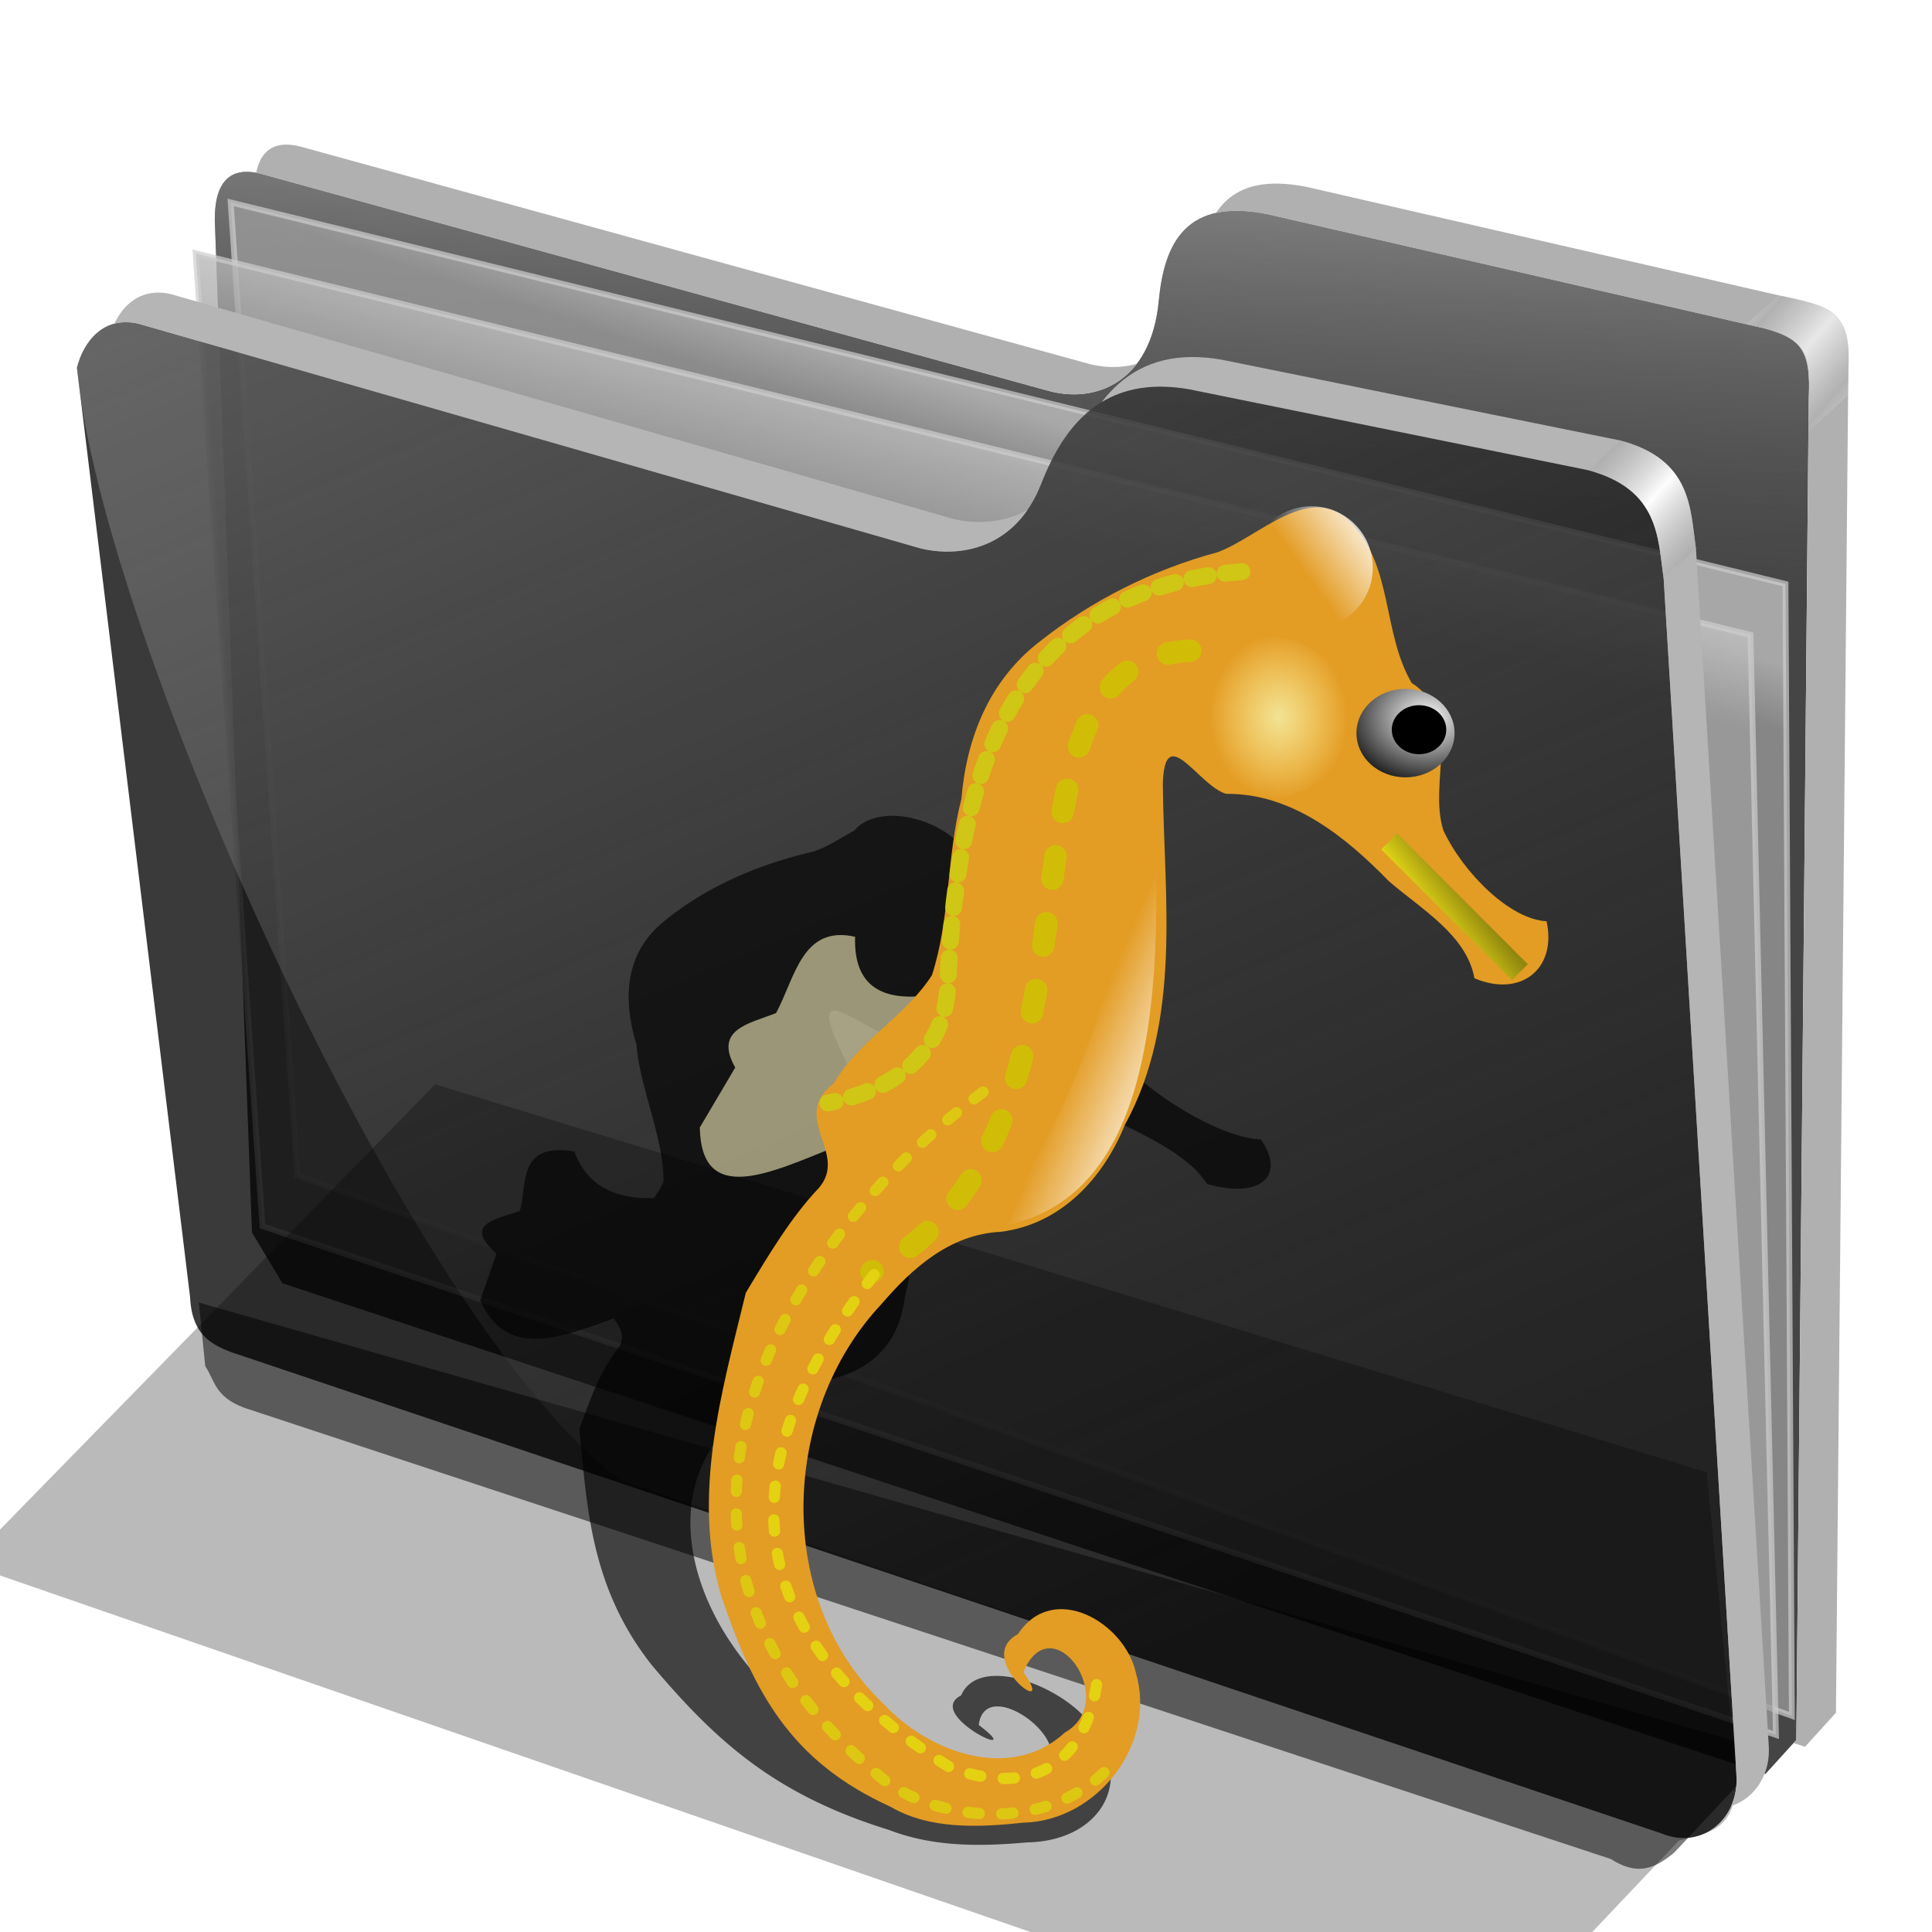 <?xml version="1.0" encoding="UTF-8" standalone="no"?>
<!-- Created with Inkscape (http://www.inkscape.org/) -->

<svg
   xmlns:dc="http://purl.org/dc/elements/1.1/"
   xmlns:cc="http://creativecommons.org/ns#"
   xmlns:rdf="http://www.w3.org/1999/02/22-rdf-syntax-ns#"
   xmlns:svg="http://www.w3.org/2000/svg"
   xmlns="http://www.w3.org/2000/svg"
   xmlns:xlink="http://www.w3.org/1999/xlink"
   xmlns:sodipodi="http://sodipodi.sourceforge.net/DTD/sodipodi-0.dtd"
   xmlns:inkscape="http://www.inkscape.org/namespaces/inkscape"
   id="svg2"
   sodipodi:version="0.32"
   inkscape:version="0.91 r13725"
   width="256"
   height="256"
   sodipodi:docname="folder-hobbies-aquaristic.svg"
   version="1.1">
  <defs
     id="defs5">
    <linearGradient
       inkscape:collect="always"
       id="linearGradient2828">
      <stop
         id="stop2830"
         stop-color="white"
         stop-opacity="0" />
      <stop
         offset="1"
         id="stop2832"
         stop-color="#ffffff"
         stop-opacity="0.632" />
    </linearGradient>
    <linearGradient
       inkscape:collect="always"
       id="linearGradient2814">
      <stop
         id="stop2816"
         stop-color="white"
         stop-opacity="0" />
      <stop
         offset="1"
         id="stop2818"
         stop-color="white"
         stop-opacity="1" />
    </linearGradient>
    <linearGradient
       inkscape:collect="always"
       id="linearGradient2798">
      <stop
         id="stop2800"
         stop-color="#efe219"
         stop-opacity="1" />
      <stop
         offset="1"
         id="stop2802"
         stop-color="#91870e"
         stop-opacity="1" />
    </linearGradient>
    <linearGradient
       inkscape:collect="always"
       id="linearGradient2786">
      <stop
         id="stop2788"
         stop-color="white"
         stop-opacity="1" />
      <stop
         offset="1"
         id="stop2790"
         stop-color="black"
         stop-opacity="1" />
    </linearGradient>
    <linearGradient
       id="linearGradient2770">
      <stop
         id="stop2772"
         stop-color="#f2e394"
         stop-opacity="1" />
      <stop
         offset="1"
         id="stop2774"
         stop-color="#ffed93"
         stop-opacity="0" />
    </linearGradient>
    <radialGradient
       inkscape:collect="always"
       xlink:href="#linearGradient2770"
       id="radialGradient2850"
       gradientUnits="userSpaceOnUse"
       gradientTransform="matrix(0.866,-0.013,0.015,1.035,16.232,0.545)"
       cx="115.32"
       cy="26.495"
       fx="115.32"
       fy="26.495"
       r="7.138" />
    <radialGradient
       inkscape:collect="always"
       xlink:href="#linearGradient2786"
       id="radialGradient2852"
       gradientUnits="userSpaceOnUse"
       gradientTransform="matrix(-1.941,-0.027,0.021,-1.529,160.726,59.278)"
       cx="54.805"
       cy="22.776"
       fx="54.805"
       fy="22.776"
       r="6.17" />
    <linearGradient
       inkscape:collect="always"
       xlink:href="#linearGradient2798"
       id="linearGradient2854"
       gradientUnits="userSpaceOnUse"
       x1="128.69"
       y1="43.07"
       x2="132.11"
       y2="40.41" />
    <linearGradient
       inkscape:collect="always"
       xlink:href="#linearGradient2814"
       id="linearGradient2856"
       gradientUnits="userSpaceOnUse"
       x1="119.17"
       y1="14.518"
       x2="125.82"
       y2="9.8" />
    <linearGradient
       inkscape:collect="always"
       xlink:href="#linearGradient2828"
       id="linearGradient2858"
       gradientUnits="userSpaceOnUse"
       x1="98.87"
       y1="55.651"
       x2="104.61"
       y2="58.07" />
    <filter
       inkscape:collect="always"
       id="filter4358"
       x="-0.041"
       width="1.083"
       y="-0.032"
       height="1.064"
       color-interpolation-filters="sRGB">
      <feGaussianBlur
         inkscape:collect="always"
         stdDeviation="1.808"
         id="feGaussianBlur4360" />
    </filter>
    <linearGradient
       inkscape:collect="always"
       id="linearGradient4167">
      <stop
         id="stop4169"
         stop-color="#adadad"
         stop-opacity="0.624" />
      <stop
         offset="1"
         id="stop4171"
         stop-color="#ffffff"
         stop-opacity="0.973" />
    </linearGradient>
    <linearGradient
       id="linearGradient4223"
       inkscape:collect="always">
      <stop
         id="stop4225"
         stop-color="#bebebe"
         stop-opacity="0.803" />
      <stop
         id="stop4227"
         offset="1"
         stop-color="#9f9f9f"
         stop-opacity="0.732" />
    </linearGradient>
    <linearGradient
       id="linearGradient4211"
       inkscape:collect="always">
      <stop
         id="stop4213"
         stop-color="#9f9f9f"
         stop-opacity="0.634" />
      <stop
         id="stop4215"
         offset="1"
         stop-color="#696969"
         stop-opacity="0" />
    </linearGradient>
    <linearGradient
       id="linearGradient4171"
       inkscape:collect="always">
      <stop
         id="stop4173"
         stop-color="#b2b2b2"
         stop-opacity="0.624" />
      <stop
         id="stop4175"
         offset="1"
         stop-color="#ffffff"
         stop-opacity="0.698" />
    </linearGradient>
    <linearGradient
       id="linearGradient4142"
       inkscape:collect="always">
      <stop
         id="stop4144"
         stop-color="#909090"
         stop-opacity="0.519" />
      <stop
         id="stop4146"
         offset="1"
         stop-color="#696969"
         stop-opacity="0" />
    </linearGradient>
    <linearGradient
       gradientUnits="userSpaceOnUse"
       y2="324.36"
       x2="278.75"
       y1="63.25"
       x1="165.74"
       id="linearGradient4148"
       xlink:href="#linearGradient4142"
       inkscape:collect="always" />
    <filter
       height="1.1"
       y="-0.05"
       width="1.056"
       x="-0.028"
       id="filter4160"
       inkscape:collect="always"
       color-interpolation-filters="sRGB">
      <feGaussianBlur
         id="feGaussianBlur4162"
         stdDeviation="3.563"
         inkscape:collect="always" />
    </filter>
    <linearGradient
       spreadMethod="reflect"
       gradientUnits="userSpaceOnUse"
       y2="114.16"
       x2="387.93"
       y1="106.85"
       x1="379.78"
       id="linearGradient4177"
       xlink:href="#linearGradient4167"
       inkscape:collect="always" />
    <linearGradient
       gradientTransform="translate(26.809,-26.383)"
       y2="114.16"
       x2="387.93"
       y1="108.46"
       x1="381.27"
       spreadMethod="reflect"
       gradientUnits="userSpaceOnUse"
       id="linearGradient4207"
       xlink:href="#linearGradient4171"
       inkscape:collect="always" />
    <linearGradient
       gradientUnits="userSpaceOnUse"
       y2="125.1"
       x2="281.1"
       y1="61.711"
       x1="284.7"
       id="linearGradient4217"
       xlink:href="#linearGradient4211"
       inkscape:collect="always" />
    <linearGradient
       gradientUnits="userSpaceOnUse"
       y2="103.09"
       x2="255.7"
       y1="93.26"
       x1="259.02"
       id="linearGradient4229"
       xlink:href="#linearGradient4223"
       inkscape:collect="always" />
    <linearGradient
       gradientUnits="userSpaceOnUse"
       y2="117.29"
       x2="258.99"
       y1="102.54"
       x1="262.84"
       id="linearGradient4237"
       xlink:href="#linearGradient4223"
       inkscape:collect="always" />
    <filter
       height="1.136"
       y="-0.068"
       width="1.049"
       x="-0.024"
       id="filter4257"
       inkscape:collect="always"
       color-interpolation-filters="sRGB">
      <feGaussianBlur
         id="feGaussianBlur4259"
         stdDeviation="2.754"
         inkscape:collect="always" />
    </filter>
  </defs>
  <sodipodi:namedview
     inkscape:window-height="1056"
     inkscape:window-width="1920"
     inkscape:pageshadow="2"
     inkscape:pageopacity="0"
     guidetolerance="10.0"
     gridtolerance="10.0"
     objecttolerance="10.0"
     borderopacity="1.0"
     bordercolor="#666666"
     pagecolor="#ffffff"
     id="base"
     width="256"
     height="256"
     inkscape:zoom="3.17"
     inkscape:cx="128"
     inkscape:cy="128"
     inkscape:window-x="0"
     inkscape:window-y="0"
     inkscape:current-layer="svg2"
     showgrid="false"
     inkscape:window-maximized="1" />
  <g
     transform="matrix(0.771,0,0,0.771,-79.397,-22.725)"
     id="g4261">
    <path
       d="m 137.158,253.333 1.093,10.929 c 1.695,2.564 1.625,5.182 6.557,7.104 l 234.99,77.596 c 4.362,2.76 7.274,1.936 10.911,-1.093 l 16.393,-17.486 z"
       id="path4239"
       inkscape:connector-curvature="0"
       sodipodi:nodetypes="ccccccc"
       stroke-opacity="1"
       fill="#000000"
       filter="url(#filter4257)"
       fill-rule="evenodd"
       stroke="none"
       stroke-linejoin="miter"
       fill-opacity="0.514"
       stroke-linecap="butt"
       stroke-width="1" />
    <path
       d="M 146.277,241.277 139.894,67.34 c -0.054,-6.438 2.499,-9.417 7.979,-7.979 l 135.106,37.234 c 8.126,2.326 17.809,-1.267 19.149,-15.426 0.936,-9.894 4.671,-17.67 18.617,-14.894 l 85.638,19.681 c 6.411,1.511 7.818,4.448 7.447,11.702 l -2.128,230.851 -5.319,5.851 -254.867,-84.342 z"
       id="path4198"
       inkscape:connector-curvature="0"
       sodipodi:nodetypes="ccccsccccccc"
       stroke-opacity="1"
       fill="#000000"
       fill-rule="evenodd"
       stroke="none"
       stroke-linejoin="miter"
       fill-opacity="0.73"
       stroke-linecap="butt"
       stroke-width="1" />
    <path
       sodipodi:nodetypes="ccccsccccccc"
       inkscape:connector-curvature="0"
       id="path4209"
       d="M 146.277,241.277 139.894,67.34 c -0.054,-6.438 2.499,-9.417 7.979,-7.979 l 135.106,37.234 c 8.126,2.326 17.809,-1.267 19.149,-15.426 0.936,-9.894 4.671,-17.67 18.617,-14.894 l 85.638,19.681 c 6.411,1.511 7.818,4.448 7.447,11.702 l -2.128,230.851 -5.319,5.851 -254.867,-84.342 z"
       stroke-opacity="1"
       fill="url(#linearGradient4217)"
       fill-rule="evenodd"
       stroke="none"
       stroke-linejoin="miter"
       fill-opacity="1"
       stroke-linecap="butt"
       stroke-width="1" />
    <path
       inkscape:connector-curvature="0"
       id="path4221"
       d="m 142.623,64.262 267.213,65.574 1.093,194.536 -256.831,-92.896 z"
       sodipodi:nodetypes="ccccc"
       stroke-opacity="0.705"
       fill="url(#linearGradient4229)"
       fill-rule="evenodd"
       stroke="#cecece"
       stroke-linejoin="miter"
       fill-opacity="1"
       stroke-linecap="butt"
       stroke-width="1" />
    <path
       d="m 136.612,73.005 267.213,65.574 4.372,189.071 -260.109,-87.432 z"
       id="path4219"
       inkscape:connector-curvature="0"
       stroke-opacity="0.705"
       fill="url(#linearGradient4237)"
       fill-rule="evenodd"
       stroke="#cecece"
       stroke-linejoin="miter"
       fill-opacity="1"
       stroke-linecap="butt"
       stroke-width="1" />
    <path
       d="m 116.204,92.685 c 1.132,-4.541 4.635,-9.034 10.687,-7.545 L 261.111,123.704 c 6.481,1.636 16.363,0.332 20.833,-11.111 4.009,-10.262 10.874,-18.78 25.463,-16.204 l 68.519,13.889 c 12.253,3.29 11.967,11.681 12.963,18.519 l 12.5,205.556 c 0.65,7.443 -5.751,13.213 -12.963,10.185 L 144.907,262.593 c -4.922,-1.559 -8.94,-3.097 -9.259,-10.185 z"
       id="path4138"
       inkscape:connector-curvature="0"
       sodipodi:nodetypes="cccscccccccc"
       stroke-opacity="1"
       fill="#000000"
       fill-rule="evenodd"
       stroke="none"
       stroke-linejoin="miter"
       fill-opacity="0.77"
       stroke-linecap="butt"
       stroke-width="1" />
    <path
       sodipodi:nodetypes="cccsccccccc"
       inkscape:connector-curvature="0"
       id="path4140"
       d="m 116.204,92.685 c 1.132,-4.541 4.635,-9.034 10.687,-7.545 L 261.111,123.704 c 6.481,1.636 16.363,0.332 20.833,-11.111 4.009,-10.262 10.874,-18.78 25.463,-16.204 l 68.519,13.889 c 12.253,3.29 11.967,11.681 12.963,18.519 l 12.5,205.556 c 0.65,7.443 -5.751,13.213 -12.963,10.185 L 209.722,283.889 C 173.765,257.83 120.359,138.216 116.204,92.685 Z"
       stroke-opacity="1"
       fill="url(#linearGradient4148)"
       fill-rule="evenodd"
       stroke="none"
       stroke-linejoin="miter"
       fill-opacity="1"
       stroke-linecap="butt"
       stroke-width="1" />
    <path
       d="m 177.778,215.833 -80.556,82.407 255.556,88.426 38.75,-40.871 c 4.635,-1.302 9.968,-1.381 9.861,-10.981 L 396.296,282.5 Z"
       id="path4150"
       inkscape:connector-curvature="0"
       sodipodi:nodetypes="ccccccc"
       stroke-opacity="1"
       fill="#000000"
       filter="url(#filter4160)"
       fill-rule="evenodd"
       stroke="none"
       stroke-linejoin="miter"
       fill-opacity="0.273"
       stroke-linecap="butt"
       stroke-width="1" />
    <path
       inkscape:connector-curvature="0"
       d="m 130.297,79.758 c -3.737,-0.059 -6.271,2.374 -7.662,5.354 1.245,-0.331 2.659,-0.363 4.256,0.029 l 134.221,38.562 c 5.499,1.388 13.442,0.658 18.455,-6.582 -4.306,2.386 -9.166,2.433 -12.9,1.49 L 132.447,80.047 c -0.757,-0.186 -1.473,-0.278 -2.15,-0.289 z m 177.547,11.074 c -7.107,0.029 -11.993,3.152 -15.514,7.738 3.827,-2.318 8.719,-3.304 15.078,-2.182 l 68.518,13.889 c 12.253,3.29 11.967,11.682 12.963,18.52 l 12.5,205.555 c 0.175,2.008 -0.176,3.885 -0.904,5.51 4.096,-1.288 6.901,-5.556 6.461,-10.602 l -12.5,-205.557 c -0.996,-6.838 -0.71,-15.227 -12.963,-18.518 L 312.963,91.297 c -1.824,-0.322 -3.527,-0.471 -5.119,-0.465 z"
       id="path4164"
       stroke-opacity="1"
       fill="#b5b5b5"
       fill-rule="evenodd"
       stroke="none"
       stroke-linejoin="miter"
       fill-opacity="1"
       stroke-linecap="butt"
       stroke-width="1" />
    <path
       id="path4169"
       d="m 375.926,110.277 c 12.253,3.29 11.967,11.682 12.963,18.52 2.184,-2.058 3.134,-2.713 5.557,-5.094 -0.996,-6.838 -0.71,-15.227 -12.963,-18.518 -2.398,2.288 -2.992,2.799 -5.557,5.092 z"
       inkscape:connector-curvature="0"
       sodipodi:nodetypes="ccccc"
       stroke-opacity="1"
       fill="url(#linearGradient4177)"
       fill-rule="evenodd"
       stroke="none"
       stroke-linejoin="miter"
       fill-opacity="1"
       stroke-linecap="butt"
       stroke-width="1" />
    <path
       inkscape:connector-curvature="0"
       d="m 151.904,54.332 c -2.674,0.112 -4.278,1.802 -4.9,4.838 0.282,0.052 0.57,0.113 0.869,0.191 l 135.105,37.234 c 5.412,1.549 11.51,0.467 15.379,-4.605 -2.772,0.802 -5.762,0.728 -8.57,-0.076 L 154.682,54.682 c -1.027,-0.27 -1.954,-0.384 -2.777,-0.35 z m 170.883,6.701 c -5.399,-0.127 -8.737,1.853 -10.814,5.035 2.347,-0.519 5.228,-0.496 8.771,0.209 l 85.639,19.68 c 6.411,1.511 7.818,4.449 7.447,11.703 l -2.129,230.85 -0.475,0.521 1.965,0.65 5.318,-5.852 2.129,-230.852 c 0.371,-7.255 -1.036,-10.19 -7.447,-11.701 L 327.553,61.596 c -1.743,-0.347 -3.327,-0.529 -4.766,-0.562 z"
       id="path4200"
       stroke-opacity="1"
       fill="#b0b0b0"
       fill-rule="evenodd"
       stroke="none"
       stroke-linejoin="miter"
       fill-opacity="1"
       stroke-linecap="butt"
       stroke-width="1" />
    <path
       sodipodi:nodetypes="ccccc"
       inkscape:connector-curvature="0"
       d="m 403.124,85.141 c 12.402,2.867 10.717,4.984 10.703,18.468 2.184,-2.058 4.251,-3.752 6.674,-6.133 0.485,-12.137 1.005,-14.994 -11.898,-17.245 -2.398,2.288 -2.914,2.617 -5.479,4.91 z"
       id="path4205"
       stroke-opacity="1"
       fill="url(#linearGradient4207)"
       fill-rule="evenodd"
       stroke="none"
       stroke-linejoin="miter"
       fill-opacity="1"
       stroke-linecap="butt"
       stroke-width="1" />
  </g>
  <g
     id="text4194"
     transform="translate(41.401,-67.196)"
     font-style="normal"
     word-spacing="0"
     line-height="125%"
     font-weight="bold"
     font-stretch="normal"
     letter-spacing="0"
     font-variant="normal"
     font-size="7.5"
     stroke-opacity="1"
     font-family="STIXIntegralsSm"
     fill="#000000"
     stroke="none"
     stroke-linejoin="miter"
     fill-opacity="1"
     stroke-linecap="butt"
     stroke-width="1">
    <path
       d="m -33.815,58.841 -2.205,0 -0.348,0.996 -1.417,0 2.025,-5.468 1.681,0 2.025,5.468 -1.417,0 -0.344,-0.996 z m -1.853,-1.014 1.498,0 -0.747,-2.175 -0.751,2.175 z"
       id="path4199"
       inkscape:connector-curvature="0" />
    <path
       d="m -31.332,54.369 2.34,0 q 1.044,0 1.6,0.465 0.56,0.461 0.56,1.318 0,0.861 -0.56,1.326 -0.557,0.461 -1.6,0.461 l -0.93,0 0,1.897 -1.41,0 0,-5.468 z m 1.41,1.022 0,1.527 0.78,0 q 0.41,0 0.634,-0.198 0.223,-0.201 0.223,-0.568 0,-0.366 -0.223,-0.564 -0.223,-0.198 -0.634,-0.198 l -0.78,0 z"
       id="path4201"
       inkscape:connector-curvature="0" />
  </g>
  <path
     d="m 118.255,108.096 a 8.927,5.764 22.673 0 0 -5.043,1.944 c -1.877,1.033 -3.643,2.231 -5.472,2.81 -7.776,1.781 -14.61,4.973 -19.78,9.257 -4.969,4 -5.572,9.897 -3.633,16.25 0.477,5.971 3.617,12.333 3.592,18.186 -0.322,0.789 -0.761,1.515 -1.271,2.206 -5.473,0.194 -8.966,-1.889 -10.546,-6.167 -7.529,-1.229 -6.204,4.209 -7.222,7.884 -3.096,1.1 -7.621,1.662 -3.097,5.631 l -2.141,6.193 c 3.393,7.782 10.564,4.998 17.666,2.405 0.955,1.274 1.565,2.553 0.687,3.837 -2.421,2.997 -3.805,6.885 -5.224,10.839 1.012,10.134 1.412,20.998 9.676,31.366 8.466,10.006 16.22,17.062 31.361,21.745 6.18,2.388 12.679,2.134 18.294,1.648 9.702,-0.178 14.367,-8.114 8.526,-15.494 -3.631,-5.199 -14.89,-9.528 -17.272,-3.986 -5.075,2.57 9.303,9.195 2.335,3.921 0.859,-7.051 14.111,2.967 8.073,6.244 -5.084,5.174 -17.195,2.043 -25.124,-2.891 -19.028,-10.709 -26.243,-30.236 -17.426,-41.363 2.591,-3.767 6.16,-7.233 12.719,-7.488 7.645,-0.759 11.321,-5.507 11.921,-11.048 3.14,-10.816 -4.462,-23.43 -9.47,-35.209 -2.515,-6.66 4.85,0.215 8.815,0.998 8.659,-0.066 17.598,4.408 25.248,9.016 5.558,2.934 12.596,5.566 15.484,10.039 6.908,2.022 10.574,-0.925 7.133,-5.895 -4.854,-0.162 -13.046,-4.944 -17.54,-9.389 -1.742,-2.116 -2.399,-4.529 -3.191,-6.88 a 6.961,4.267 17.337 0 0 0.523,-3.173 6.961,4.267 17.337 0 0 -5.988,-4.277 c -0.549,-0.321 -1.151,-0.626 -1.827,-0.908 -4.861,-4.194 -6.693,-9.422 -11.105,-13.672 a 8.927,5.764 22.673 0 0 -6.737,-4.186 c -0.047,-0.012 -0.095,-0.025 -0.142,-0.037 a 8.927,5.764 22.673 0 0 -2.804,-0.355 z"
     id="path4303"
     inkscape:connector-curvature="0"
     style="fill:#000000;fill-opacity:0.643;fill-rule:evenodd;stroke:none;stroke-width:1;stroke-linecap:butt;stroke-linejoin:miter;stroke-opacity:1;filter:url(#filter4358)" />
  <g
     id="g2836"
     transform="matrix(1.492,0,0,1.492,-4.385,55.894)">
    <path
       sodipodi:nodetypes="cccccccc"
       id="path2822"
       d="m 86.14,50.813 c -5.021,0.907 -7.4,-0.827 -7.259,-5.081 -4.707,-1.056 -5.321,3.617 -7.017,6.775 -2.379,0.945 -5.566,1.428 -3.629,4.839 l -3.146,5.323 c 0.133,7.064 6.345,3.996 12.098,1.694 l 0.726,-5.323 8.227,-8.227 z"
       inkscape:connector-curvature="0"
       style="fill:#e6dfaf;fill-opacity:0.643;fill-rule:evenodd;stroke:none;stroke-width:1;stroke-linecap:butt;stroke-linejoin:miter;stroke-opacity:1" />
    <path
       sodipodi:nodetypes="ccccccccccccccccccccccccccc"
       id="path1875"
       d="M 82.021,122.993 C 73.166,118.968 69.916,112.905 67.004,104.305 c -2.678,-8.91 0.053,-18.247 2.172,-26.956 2.042,-3.398 4.043,-6.741 6.493,-9.316 2.677,-3.134 -2.664,-6.236 1.323,-9.283 2.231,-3.812 6.372,-5.948 8.716,-9.614 1.632,-5.029 1.283,-10.497 2.611,-15.629 0.454,-5.459 2.485,-10.528 6.92,-13.965 4.648,-3.681 10.109,-6.423 15.812,-7.954 3.695,-1.328 8.306,-6.436 11.944,-2.565 3.657,3.906 2.718,9.712 5.311,14.163 4.656,3.006 1.435,8.781 2.82,13.095 1.786,3.82 5.956,7.931 9.164,8.07 0.935,4.271 -2.336,6.803 -6.407,5.065 -0.701,-3.844 -4.693,-6.106 -7.608,-8.628 -3.856,-3.96 -8.612,-7.804 -14.434,-7.748 -2.441,-0.672 -5.48,-6.581 -5.632,-0.857 0.105,10.123 1.72,20.963 -3.37,30.258 -1.932,4.762 -5.706,8.843 -11.04,9.495 -4.466,0.219 -7.816,3.198 -10.592,6.435 -8.981,9.563 -9.534,26.345 0.263,35.548 3.953,4.24 11.207,6.93 16.042,2.484 4.951,-2.816 -1.167,-11.425 -3.689,-5.365 3.214,4.533 -4.593,-1.161 -0.483,-3.37 3.126,-4.763 9.478,-1.042 10.476,3.425 1.878,6.342 -3.439,13.163 -9.99,13.316 -3.898,0.418 -8.323,0.635 -11.806,-1.417 z"
       inkscape:connector-curvature="0"
       style="fill:#e39c24" />
    <circle
       transform="translate(0,-0.242)"
       id="path1882"
       cx="115.78"
       cy="26.495"
       r="7.138"
       stroke-miterlimit="4"
       style="opacity:1;fill:url(#radialGradient2850);fill-opacity:1;stroke:none;stroke-width:0;stroke-linecap:round;stroke-linejoin:round;stroke-miterlimit:4;stroke-dasharray:none;stroke-dashoffset:0;stroke-opacity:1" />
    <ellipse
       transform="matrix(0.706,0,0,0.706,90.951,10.049)"
       id="path2784"
       cx="52.14"
       cy="24.922"
       rx="6.17"
       ry="5.565"
       stroke-miterlimit="4"
       style="opacity:1;fill:url(#radialGradient2852);fill-opacity:1;stroke:none;stroke-width:0;stroke-linecap:round;stroke-linejoin:round;stroke-miterlimit:4;stroke-dasharray:none;stroke-dashoffset:0;stroke-opacity:1" />
    <ellipse
       transform="translate(77.913,3.388)"
       id="path2794"
       cx="51.05"
       cy="23.955"
       rx="2.42"
       ry="2.178"
       stroke-miterlimit="4"
       style="opacity:1;fill:#000000;fill-opacity:1;stroke:none;stroke-width:0;stroke-linecap:round;stroke-linejoin:round;stroke-miterlimit:4;stroke-dasharray:none;stroke-dashoffset:0;stroke-opacity:1" />
    <path
       id="path2796"
       d="M 126.306,37.263 137.921,48.877"
       inkscape:connector-curvature="0"
       stroke-miterlimit="4"
       style="fill:none;fill-rule:evenodd;stroke:url(#linearGradient2854);stroke-width:2;stroke-linecap:butt;stroke-linejoin:miter;stroke-miterlimit:4;stroke-dasharray:none;stroke-opacity:1" />
    <path
       sodipodi:nodetypes="cc"
       id="path2806"
       d="M 108.643,20.325 C 88.884,21.278 104.129,62.848 80.333,75.493"
       inkscape:connector-curvature="0"
       stroke-miterlimit="4"
       style="fill:none;fill-rule:evenodd;stroke:#d1bd07;stroke-width:2;stroke-linecap:round;stroke-linejoin:round;stroke-miterlimit:4;stroke-dasharray:2, 4;stroke-dashoffset:0;stroke-opacity:1" />
    <path
       sodipodi:nodetypes="csc"
       id="path2808"
       d="M 113.24,13.308 C 93.808,14.846 87.996,29.316 87.108,50.087 86.883,55.337 83.24,59.176 76.461,60.491"
       inkscape:connector-curvature="0"
       stroke-miterlimit="4"
       style="fill:none;fill-rule:evenodd;stroke:#d0c615;stroke-width:1.5;stroke-linecap:round;stroke-linejoin:round;stroke-miterlimit:4;stroke-dasharray:1.5, 1.5;stroke-dashoffset:0;stroke-opacity:1" />
    <path
       sodipodi:nodetypes="csc"
       id="path2810"
       d="m 90.253,59.524 c -14.809,10.753 -35.941,38.711 -8.953,60.975 4.146,3.421 14.54,5.447 20.567,-1.452"
       inkscape:connector-curvature="0"
       stroke-miterlimit="4"
       style="fill:none;fill-rule:evenodd;stroke:#ddc712;stroke-width:1;stroke-linecap:round;stroke-linejoin:round;stroke-miterlimit:4;stroke-dasharray:1, 2;stroke-dashoffset:0;stroke-opacity:1" />
    <circle
       transform="translate(0.242,-0.242)"
       id="path2812"
       cx="119.17"
       cy="13.187"
       r="5.444"
       stroke-miterlimit="4"
       style="opacity:1;fill:url(#linearGradient2856);fill-opacity:1;stroke:none;stroke-width:0;stroke-linecap:round;stroke-linejoin:round;stroke-miterlimit:4;stroke-dasharray:none;stroke-dashoffset:0;stroke-opacity:1" />
    <path
       sodipodi:nodetypes="ccc"
       id="path2824"
       d="m 80.575,75.735 c -13.57,17.448 -11.915,32.155 6.775,43.796 6.779,2.517 12.056,0.113 13.066,-7.985"
       inkscape:connector-curvature="0"
       stroke-miterlimit="4"
       style="fill:none;fill-rule:evenodd;stroke:#e4d112;stroke-width:1;stroke-linecap:round;stroke-linejoin:round;stroke-miterlimit:4;stroke-dasharray:1, 2;stroke-dashoffset:0;stroke-opacity:1" />
    <path
       sodipodi:nodetypes="ccc"
       id="path2826"
       d="M 105.255,31.94 C 102.746,47.578 98.778,61.757 90.495,71.622 104.417,70.25 106.711,53.847 105.255,31.94 Z"
       inkscape:connector-curvature="0"
       stroke-miterlimit="4"
       style="fill:url(#linearGradient2858);fill-opacity:1;fill-rule:evenodd;stroke:none;stroke-width:0;stroke-linecap:butt;stroke-linejoin:miter;stroke-miterlimit:4;stroke-dasharray:none;stroke-opacity:1" />
  </g>
</svg>
